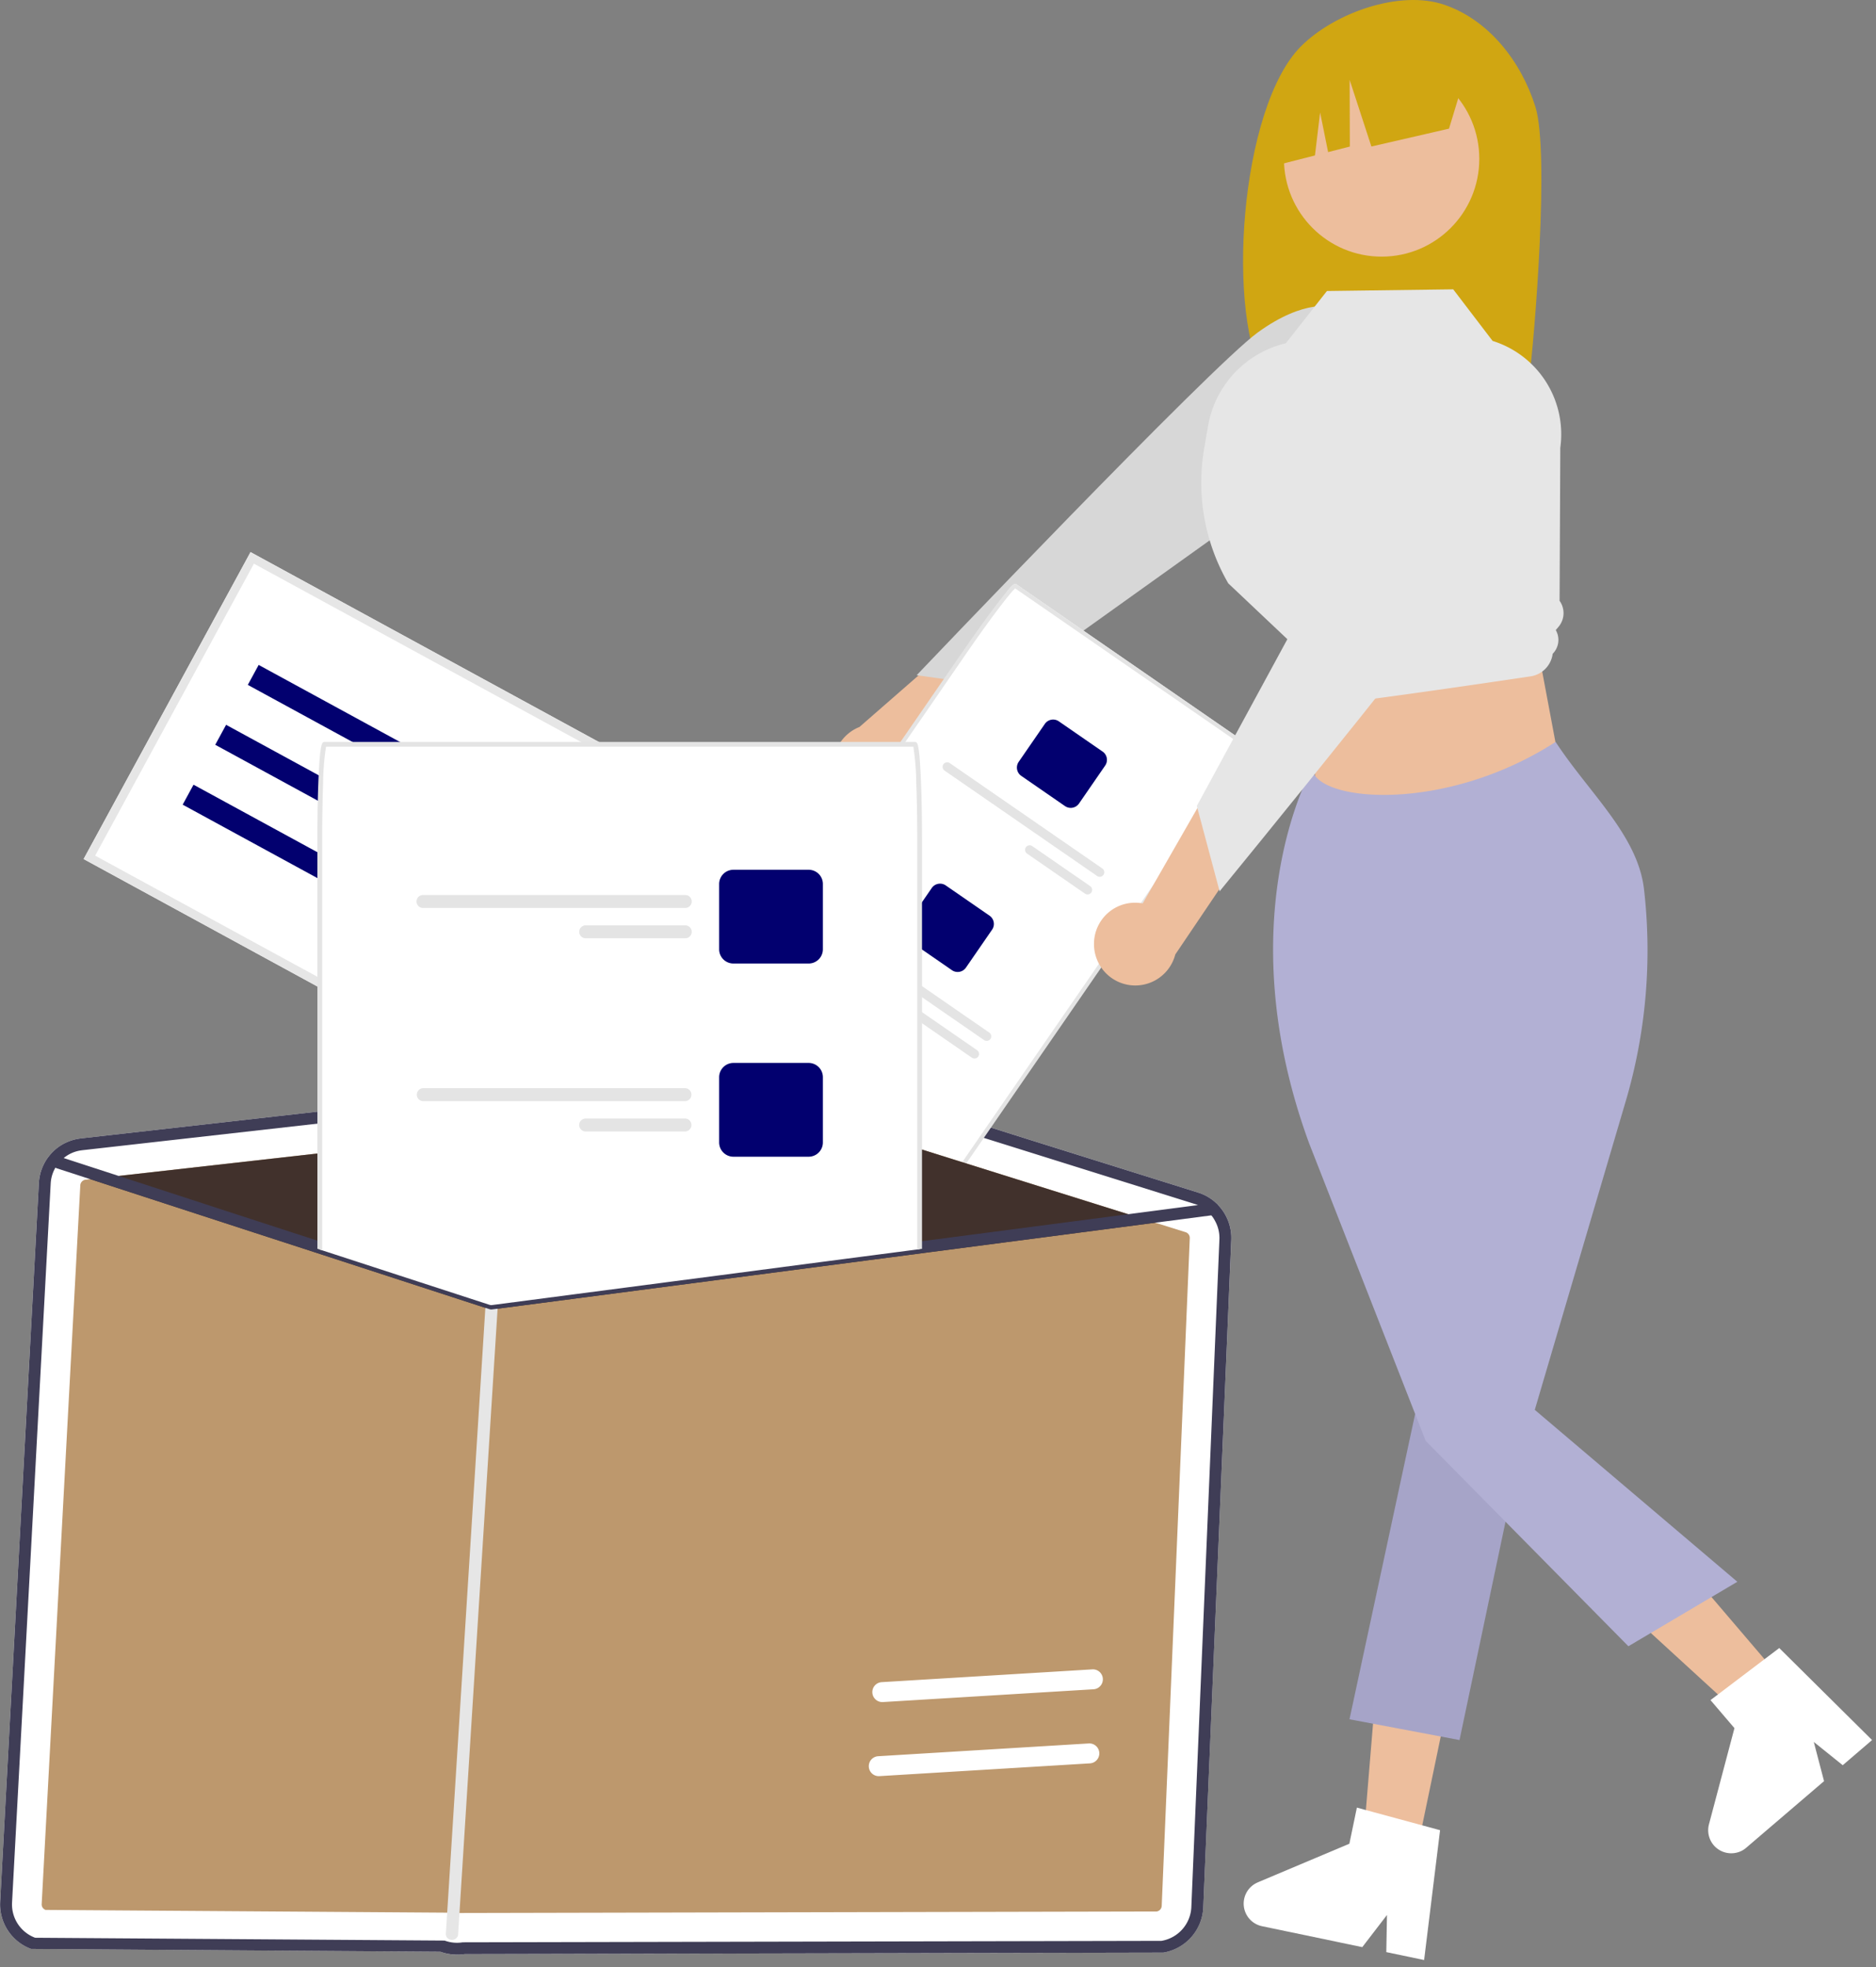 <svg xmlns="http://www.w3.org/2000/svg" viewBox="0 0 350 367" fill="none"><rect x="0" y="0" width="350" height="367" fill="#808080" stroke="none"/><g clip-path="url(#a)"><path fill="#D0A612" d="M286.453 19.918c-2.644-8.435-8.656-16.172-16.972-19.024-8.315-2.851-20.492 1.492-26.743 7.73-11.435 11.409-14.226 50.603-6.369 62.988 1.562-.082 6.954-.144 8.536-.203l2.237-7.465v7.391c12.345-.382 25.198-.142 38.057.105 1.152-8.77 3.898-43.087 1.254-51.522Z"/><path fill="#EDBE9D" d="M164.245 150.434a7.668 7.668 0 0 0 6.586-6.632 7.677 7.677 0 0 0-.302-3.312l21.789-16.363-13.324-4.782-18.649 16.272a7.723 7.723 0 0 0-1.439 13.601 7.703 7.703 0 0 0 5.339 1.216Z"/><path fill="#D7D7D7" d="m250.803 64.665-2.085-7.383s-5.199-1.697-14.07 4.744c-8.871 6.44-63.631 63.934-63.631 63.934l16.303 2.282 49.827-35.634 13.656-27.943Z"/><path fill="#fff" d="M7.25 220.657a8.847 8.847 0 0 1 2.407-5.581 8.828 8.828 0 0 1 5.437-2.708l127.675-14.422a8.813 8.813 0 0 1 3.64.347l29.289 9.18 16.804 5.272 31.013 9.718a8.866 8.866 0 0 1 4.617 3.396 8.88 8.88 0 0 1 1.578 5.513l-5.235 124.571a8.92 8.92 0 0 1-2.262 5.46 8.9 8.9 0 0 1-5.177 2.842l-130.362.285a8.637 8.637 0 0 1-1.852.098 8.839 8.839 0 0 1-2.64-.54L5.79 363.56a8.822 8.822 0 0 1-4.338-3.46 8.837 8.837 0 0 1-1.417-5.368L7.25 220.657Z"/><path fill="#3F3D56" d="m217.037 364.252-130.36.282a8.348 8.348 0 0 1-1.856.087 8.957 8.957 0 0 1-2.645-.527l-76.381-.525a8.854 8.854 0 0 1-5.76-8.835l7.217-134.077a8.921 8.921 0 0 1 1.463-4.4c.12-.174.239-.347.37-.507a8.672 8.672 0 0 1 3.436-2.69 8.836 8.836 0 0 1 2.573-.691l.151-.02 127.518-14.405c.52-.052 1.042-.067 1.564-.046a8.827 8.827 0 0 1 2.086.401l29.286 9.17 16.801 5.281 31.018 9.717a8.774 8.774 0 0 1 3.401 1.987c.078.06.149.127.215.199.047.048.091.099.132.153a8.876 8.876 0 0 1 2.442 6.557l-5.226 124.58a8.928 8.928 0 0 1-2.264 5.464 8.906 8.906 0 0 1-5.181 2.845Zm10.464-132.992a6.58 6.58 0 0 0-.852-3.567 5.804 5.804 0 0 0-.649-.973 6.589 6.589 0 0 0-2.537-1.913 5.154 5.154 0 0 0-.598-.218l-52.227-16.364-24.89-7.818c-.168-.056-.327-.087-.484-.13a6.114 6.114 0 0 0-1.166-.158 5.151 5.151 0 0 0-1.075.026l-127.67 14.426c-.101.013-.19.028-.291.041a6.464 6.464 0 0 0-3.18 1.421 6.52 6.52 0 0 0-2.424 4.74l-7.207 134.09a6.637 6.637 0 0 0 4.306 6.621l76.393.526a6.69 6.69 0 0 0 3.38.325l130.359-.27a6.697 6.697 0 0 0 5.573-6.226l5.239-124.579Z"/><path fill="#fff" d="m15.6 160.254 75.795 41.313 31.14-57.257-75.795-41.313-31.14 57.257Z"/><path fill="#E6E6E6" d="m15.6 160.254 75.795 41.313 31.14-57.257-75.795-41.313-31.14 57.257Zm75.16 39.157-73.007-39.792 29.622-54.466 73.007 39.793-29.622 54.465Z"/><path fill="#02006F" d="m48.258 124.041 55.801 30.414-2.026 3.724-55.8-30.414 2.025-3.724ZM42.182 135.213l55.8 30.414-2.025 3.724-55.8-30.414 2.025-3.724ZM36.106 146.385l55.8 30.414-2.025 3.724-55.8-30.414 2.025-3.724Z"/><path fill="#fff" d="M188.32 109.798c.783-.879 1.05-.968 1.328-.776l43.133 29.792c.275.19.291.47-.243 1.503a305.326 305.326 0 0 1-5.019 7.5l-55.495 80.521c-5.202 7.548-9.722 13.49-10.074 13.247l-43.132-29.792c-.352-.243 3.593-6.582 8.794-14.13l55.496-80.521a306.458 306.458 0 0 1 5.212-7.344Z"/><path fill="#E4E4E4" d="M182.574 117.335a188.237 188.237 0 0 1 2.75-3.765 93.977 93.977 0 0 1 2.453-3.143c.206-.246.383-.457.543-.629.783-.879 1.05-.968 1.328-.776l43.133 29.792c.275.19.291.47-.243 1.503-.109.211-.244.46-.405.747a93.783 93.783 0 0 1-2.064 3.411c-1.489 2.359-3.447 5.305-5.512 8.302l-52.7 76.464c-2.393 3.472-4.713 6.694-6.532 9.075-3.029 3.964-3.251 3.81-3.588 3.578l-43.132-29.792c-.337-.232-.559-.386 2.068-4.628 1.578-2.547 3.762-5.862 6.155-9.335l52.7-76.464c1.034-1.5 2.065-2.969 3.046-4.34Zm41.365 35.015c2.059-2.987 4.013-5.928 5.493-8.273a85.77 85.77 0 0 0 2.045-3.384c.267-.444.501-.906.698-1.385l-42.774-29.544c-.376.355-.726.738-1.044 1.145-.31.37-.669.816-1.077 1.338-.406.523-.859 1.115-1.358 1.778-1.665 2.217-3.716 5.087-5.776 8.077l-52.7 76.464c-5.001 7.257-7.883 12.04-8.239 13.039l42.78 29.549c.808-.688 4.251-5.083 9.253-12.34l52.699-76.464Z"/><path fill="#02006F" d="m197.543 134.564 8.166 5.641a1.878 1.878 0 0 1 .479 2.612l-4.88 7.081c-.283.409-.717.69-1.206.78a1.883 1.883 0 0 1-1.404-.301l-8.166-5.64a1.883 1.883 0 0 1-.479-2.613l4.88-7.08a1.878 1.878 0 0 1 2.61-.48Z"/><path fill="#E4E4E4" d="m177.196 142.355 28.461 19.658a.844.844 0 0 1 .349.881.853.853 0 0 1-1.011.655.855.855 0 0 1-.305-.132l-28.462-19.659a.844.844 0 0 1-.349-.88.86.86 0 0 1 .37-.537.846.846 0 0 1 .947.014ZM192.582 157.837l10.81 7.466a.862.862 0 0 1 .349.881.855.855 0 0 1-1.012.655.855.855 0 0 1-.305-.132l-10.81-7.467a.85.85 0 0 1-.217-1.186.847.847 0 0 1 1.185-.217Z"/><path fill="#02006F" d="m176.447 165.175 8.166 5.641a1.878 1.878 0 0 1 .479 2.612l-4.88 7.081a1.877 1.877 0 0 1-2.61.479l-8.166-5.64a1.887 1.887 0 0 1-.479-2.613l4.88-7.081a1.88 1.88 0 0 1 2.61-.479Z"/><path fill="#E4E4E4" d="m156.1 172.965 28.462 19.659a.85.85 0 0 1-.33 1.54.848.848 0 0 1-.638-.137l-28.461-19.658a.851.851 0 0 1 .967-1.404ZM171.486 188.447l10.81 7.466a.856.856 0 0 1 .217 1.187.851.851 0 0 1-1.184.217l-10.811-7.466a.862.862 0 0 1-.349-.881.848.848 0 0 1 .37-.537.846.846 0 0 1 .947.014Z"/><path fill="#02006F" d="m155.347 195.785 8.167 5.641a1.882 1.882 0 0 1 .479 2.613l-4.88 7.08a1.88 1.88 0 0 1-2.61.48l-8.167-5.641a1.882 1.882 0 0 1-.478-2.613l4.88-7.08a1.876 1.876 0 0 1 2.609-.48Z"/><path fill="#E4E4E4" d="m135.002 203.576 28.462 19.658a.848.848 0 0 1 .354.548.848.848 0 0 1-.375.87.846.846 0 0 1-.947-.014l-28.461-19.658a.856.856 0 0 1-.218-1.187.856.856 0 0 1 1.185-.217ZM150.386 219.058l10.81 7.466a.844.844 0 0 1 .354.548.848.848 0 0 1-.684.993.863.863 0 0 1-.637-.137l-10.81-7.467a.853.853 0 0 1 .33-1.54.847.847 0 0 1 .637.137Z"/><path fill="#02006F" d="M134.548 235.625a2.65 2.65 0 0 1 2.276-1.294h14.039a2.643 2.643 0 0 1 2.162 1.115l-18.859 2.474v-.936c-.001-.479.132-.95.382-1.359Z"/><path fill="#E4E4E4" d="M78.913 239.043h46.636l-18.429 2.409H85.302l-6.95-2.262c.17-.099.364-.149.56-.147Z"/><path fill="#BD986D" d="m215.807 356.585-130.36.282c-.191.032-.387.014-.568-.053l-76.382-.524a1.1 1.1 0 0 1-.72-1.106l7.205-134.079a1.122 1.122 0 0 1 .978-1.036l.86-.101 126.821-14.31a.787.787 0 0 1 .175-.005c.095.002.19.017.281.044l71.436 22.396 5.67 1.772a1.123 1.123 0 0 1 .771 1.112l-5.237 124.566a1.113 1.113 0 0 1-.93 1.042Z"/><path fill="#41312C" d="m215.535 228.093-71.436-22.396a1.07 1.07 0 0 0-.281-.044.787.787 0 0 0-.175.005l-126.822 14.31 30.544 9.95 11.431 3.717 32.528 10.589c.096.026.194.045.292.059.063-.005.126-.011.201-.015l123.718-16.175Z"/><path fill="#E6E6E6" d="M84.268 361.881c.301.015.597-.084.821-.274.225-.191.362-.457.38-.742L92.9 243.122a1.047 1.047 0 0 0-.287-.783 1.17 1.17 0 0 0-.788-.362h-.01a1.184 1.184 0 0 0-.822.274 1.062 1.062 0 0 0-.379.742l-7.432 117.743c-.018.287.085.568.287.783.202.214.485.345.788.362h.01Z"/><path fill="#fff" d="M204.2 311.438a1.832 1.832 0 0 0-.412-.02l-39.293 2.384a1.856 1.856 0 0 0-1.743 1.969 1.86 1.86 0 0 0 1.967 1.744l39.293-2.384a1.856 1.856 0 0 0 1.743-1.762 1.858 1.858 0 0 0-1.555-1.931ZM203.542 325.257a1.893 1.893 0 0 0-.412-.021l-39.294 2.384a1.856 1.856 0 0 0-1.742 1.969 1.855 1.855 0 0 0 1.966 1.745l39.294-2.384a1.861 1.861 0 0 0 .188-3.693Z"/><path fill="#3F3D56" d="M10.344 217.82c.09.057.185.104.285.138l4.04 1.31 32.695 10.653 11.43 3.711.422.138.894.293 18.242 5.941 6.95 2.262 6.024 1.961c.09.025.187.041.284.057.065-.008.13-.008.204-.016l15.306-2.002 18.429-2.409 8.617-1.123 18.859-2.474 18.095-2.36.447-.057.448-.065 53.984-7.055.456-.065a.81.81 0 0 0 .3-.09 1.115 1.115 0 0 0 .651-1.156 1.09 1.09 0 0 0-.22-.545c-.049-.049-.089-.097-.138-.138-.041-.025-.089-.073-.138-.098a1.073 1.073 0 0 0-.748-.179l-2.699.358-51.448 6.73-.448.057-.447.057-26.655 3.491-9.917 1.294-26.103 3.418-16.672 2.181-6.707-2.181-21.33-6.942-3.626-1.18-.447-.146-.447-.146-11.161-3.63-33.2-10.815-2.974-.969-.578-.187a1.11 1.11 0 0 0-1.382 1.418c.077.227.226.424.423.56Z"/><path fill="#fff" d="M59.851 145.743c.17-4.191.43-6.893.732-6.893H170.65c.301 0 .561 2.702.731 6.893.114 2.921.187 6.567.187 10.514v76.772l-.447.057-18.095 2.36-18.859 2.474-8.617 1.123-18.429 2.409-15.307 2.002c-.073.008-.138.008-.203.016-.097-.016-.195-.032-.284-.057l-6.024-1.961-6.95-2.262-18.242-5.941-.447-.146v-76.846c0-3.947.073-7.593.187-10.514Z"/><path fill="#E4E4E4" d="M59.485 143.928c.057-1.091.114-1.969.18-2.669.045-.732.148-1.458.308-2.173.179-.684.382-.684.61-.684H170.65c.228 0 .431 0 .61.684.157.751.26 1.513.309 2.279.056.683.113 1.529.17 2.563.179 3.296.277 7.674.277 12.329v76.707l-.447.065-.448.057v-76.829c0-4.053-.073-7.487-.178-10.197a47.527 47.527 0 0 0-.545-6.771H60.827a47.354 47.354 0 0 0-.545 6.763c-.097 2.71-.17 6.144-.17 10.205v76.992l-.895-.293v-76.699c0-4.655.098-9.033.268-12.329Z"/><path fill="#02006F" d="M136.826 162.255h14.039a2.649 2.649 0 0 1 2.658 2.652v12.175a2.66 2.66 0 0 1-1.64 2.459 2.656 2.656 0 0 1-1.018.202h-14.039a2.659 2.659 0 0 1-2.658-2.661v-12.175a2.662 2.662 0 0 1 2.658-2.652Z"/><path fill="#E4E4E4" d="M78.913 166.966h48.937a1.204 1.204 0 0 1 0 2.409H78.913a1.202 1.202 0 0 1-1.203-1.204 1.205 1.205 0 0 1 1.203-1.205ZM109.267 172.622h18.583a1.204 1.204 0 0 1 0 2.409h-18.583a1.204 1.204 0 0 1 0-2.409Z"/><path fill="#02006F" d="M136.826 198.289h14.039a2.658 2.658 0 0 1 2.658 2.661v12.174a2.662 2.662 0 0 1-2.658 2.661h-14.039a2.669 2.669 0 0 1-2.658-2.661V200.95a2.669 2.669 0 0 1 2.658-2.661Z"/><path fill="#E4E4E4" d="M78.913 203.001h48.936a1.21 1.21 0 0 1 0 2.417H78.913a1.21 1.21 0 0 1 0-2.417ZM109.267 208.657h18.582a1.21 1.21 0 0 1 0 2.417h-18.582a1.208 1.208 0 0 1 0-2.417Z"/><path fill="#EDBE9D" d="m264.279 345.629-9.939-2.075 3.262-39.367 14.669 3.062-7.992 38.38Z"/><path fill="#fff" d="m268.67 341.421-2.971 24.168-.006.049-.233-.049-6.822-1.426.128-6.928-4.609 5.998-4.414-.918v-.006l-8.913-1.861-.722-.146-2.751-.576-1.907-.397a4.304 4.304 0 0 1-1.26-7.944c.061-.031.123-.068.184-.098h.006c.092-.049.183-.092.281-.135l.165-.073 2.916-1.23.012-.007 7.697-3.243 6.297-2.656 1.4-6.738 1.681.459 10.515 2.851 3.326.906Z"/><path fill="#EDBE9D" d="m332.59 313.488-7.719 6.604-29.115-26.663 11.392-9.746 25.442 29.805Z"/><path fill="#fff" d="m343.791 329.296-5.398-4.342 1.915 7.316-14.526 12.428a4.212 4.212 0 0 1-1.449.817 4.335 4.335 0 0 1-3.172-.196 4.294 4.294 0 0 1-2.379-3.018 4.29 4.29 0 0 1 .053-1.974l4.756-17.945-4.47-5.232 1.391-1.049 8.689-6.583 2.748-2.08 17.317 17.167-5.475 4.691Z"/><path fill="#EDBE9D" d="m293.543 156.297-47.852-1.842-1.8-48.604 40.434 1.299 9.218 49.147ZM257.765 47.875c-10.064 0-18.223-8.168-18.223-18.243s8.159-18.243 18.223-18.243c10.065 0 18.223 8.168 18.223 18.243s-8.158 18.243-18.223 18.243Z"/><path fill="#D0A612" d="M273.492 13.61 252.51 3.093a26.376 26.376 0 0 0-10.7 8.83 26.415 26.415 0 0 0-4.746 13.043l-.523 6.272 8.786-2.24.963-8.018 1.492 7.393 4.054-1.033-.038-12.45 4.057 12.441 14.482-3.33 3.155-10.39Z"/><path fill="#A6A4C8" d="m265.96 254.741-14.19 65.987 20.527 3.874 11.689-55.471-18.026-14.39Z"/><path fill="#B2B0D4" d="M244.771 143.4s-15.943 27.741-.551 69.83l21.766 55.561 37.819 38.314 20.324-12.028-37.788-32.073 16.852-57.189a99.487 99.487 0 0 0 3.515-40.017c-1.214-10.057-10.28-17.904-16.482-27.396-20.709 13.372-44.561 11.221-45.455 4.998Z"/><path fill="#E6E6E6" d="m271.122 53.975-23.561.314-7.668 9.748a19.189 19.189 0 0 0-9.569 5.53 19.223 19.223 0 0 0-4.939 9.896l-.723 4.184a37.516 37.516 0 0 0 4.489 25.171l14.384 13.592-.624 1.135a2.6 2.6 0 0 0 .783 3.379 5.31 5.31 0 0 0-.146 3.494l.304 1.006s-8.064 2.146 41.688-5.247a4.903 4.903 0 0 0 4.141-4.217 3.673 3.673 0 0 0 .678-4.225l-.101-.203.511-.602a3.95 3.95 0 0 0 .199-4.849l.131-28.541a18.262 18.262 0 0 0-2.656-12.292 18.224 18.224 0 0 0-9.972-7.65l-7.349-9.623Z"/><path fill="#EDBE9D" d="M204.103 175.991a7.683 7.683 0 0 1 2.807-5.854 7.651 7.651 0 0 1 6.284-1.604l13.563-23.647 6.368 12.655-13.856 20.516a7.71 7.71 0 0 1-8.5 5.711 7.705 7.705 0 0 1-4.809-2.621 7.724 7.724 0 0 1-1.857-5.156Z"/><path fill="#E6E6E6" d="m278.568 79.515 7.575 1.17s2.317 4.958-2.986 14.559c-5.303 9.6-55.618 71.03-55.618 71.03l-4.253-15.92 29.245-53.86 26.037-16.979Z"/></g><defs><clipPath id="a"><path fill="#fff" d="M350 0H0v366.204h350z"/></clipPath></defs></svg>
